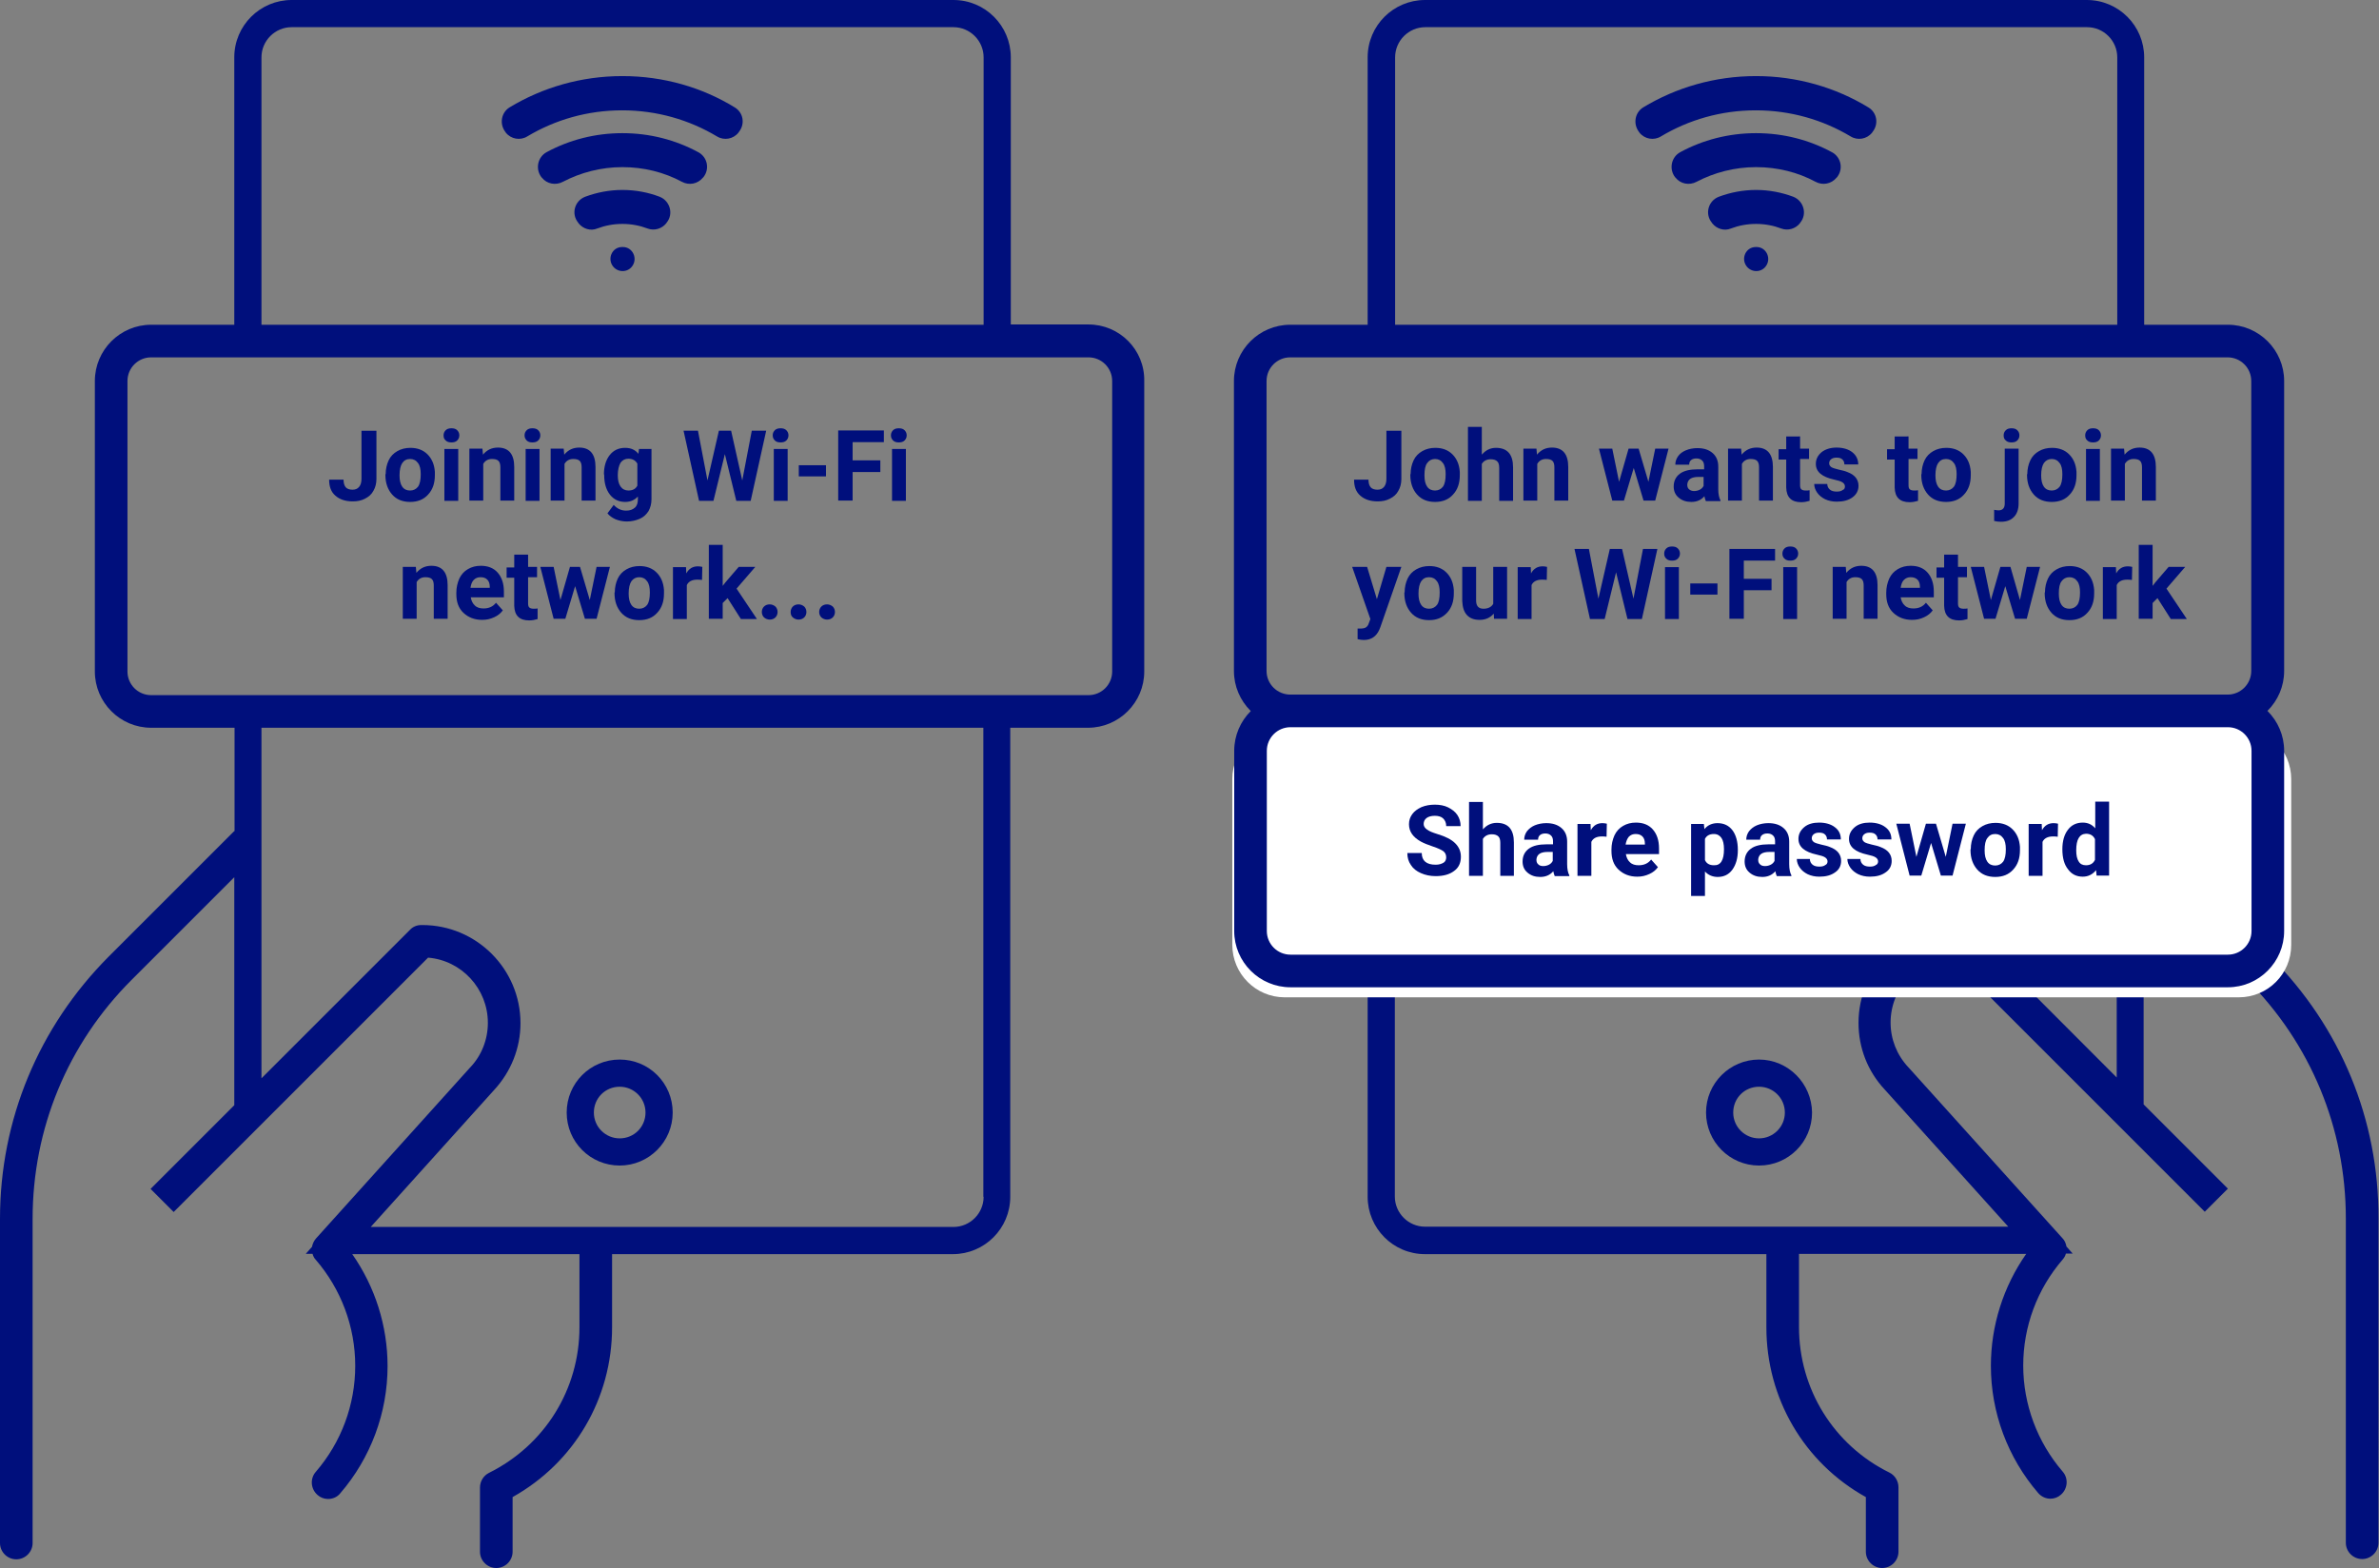<?xml version="1.0" encoding="utf-8"?>
<!-- Generator: Adobe Illustrator 22.0.1, SVG Export Plug-In . SVG Version: 6.00 Build 0)  -->
<svg version="1.1" xmlns="http://www.w3.org/2000/svg" xmlns:xlink="http://www.w3.org/1999/xlink" x="0px" y="0px"
	 viewBox="0 0 875.3 577" style="enable-background:new 0 0 875.3 577;" xml:space="preserve">
<rect x="0" y="0" width="875.3" height="577" fill="#808080" stroke="none"/>
<style type="text/css">
	.st0{fill:#FF6D00;}
	.st1{fill:#FFFFFF;}
	.st2{fill:none;stroke:#000F7C;stroke-width:12;stroke-linecap:round;stroke-linejoin:round;stroke-miterlimit:10;}
	.st3{fill-rule:evenodd;clip-rule:evenodd;fill:#000F7C;}
	.st4{fill:#000F7C;}
	.st5{fill:none;stroke:#00425E;stroke-width:10;stroke-miterlimit:10;}
	.st6{fill:none;stroke:#00425E;stroke-width:12;stroke-linecap:round;stroke-linejoin:round;stroke-miterlimit:10;}
	.st7{fill:none;stroke:#000F7C;stroke-width:10;stroke-miterlimit:10;}
	.st8{fill:#FF6D00;stroke:#000F7C;stroke-width:12;stroke-linecap:round;stroke-linejoin:round;stroke-miterlimit:10;}
	.st9{fill:#000F7C;stroke:#000F7C;stroke-width:0.903;stroke-miterlimit:10;}
	.st10{fill:#00425E;}
	.st11{fill:#FF6D00;stroke:#000F7C;stroke-width:12;stroke-miterlimit:10;}
	.st12{fill:#FF6D00;stroke:#00425E;stroke-width:12;stroke-miterlimit:10;}
	.st13{fill-rule:evenodd;clip-rule:evenodd;fill:#00425E;}
	.st14{fill:#FF6D00;stroke:#000F7C;stroke-width:10;stroke-linecap:round;stroke-linejoin:round;stroke-miterlimit:10;}
	.st15{enable-background:new    ;}
	.st16{clip-path:url(#SVGID_2_);}
	.st17{fill:#FF6D00;stroke:#000F7C;stroke-width:10;stroke-miterlimit:10;}
	.st18{clip-path:url(#SVGID_4_);}
	.st19{fill:none;stroke:#000F7C;stroke-width:10;stroke-linecap:round;stroke-linejoin:round;stroke-miterlimit:10;}
	.st20{clip-path:url(#SVGID_6_);}
	.st21{clip-path:url(#SVGID_8_);}
	.st22{fill:none;stroke:#000F7C;stroke-width:37.075;stroke-miterlimit:10;}
	.st23{clip-path:url(#SVGID_10_);}
	.st24{clip-path:url(#SVGID_12_);}
	.st25{clip-path:url(#SVGID_14_);}
	.st26{fill:#000F7C;stroke:#000F7C;stroke-width:10.036;stroke-linecap:round;stroke-linejoin:round;stroke-miterlimit:10;}
	.st27{fill:none;stroke:#000F7C;stroke-width:10.036;stroke-linecap:round;stroke-linejoin:round;stroke-miterlimit:10;}
	.st28{fill:none;stroke:#000F7C;stroke-width:0.786;stroke-miterlimit:10;}
	.st29{fill:none;stroke:#FFFFFF;stroke-width:10;stroke-linecap:round;stroke-linejoin:round;stroke-miterlimit:10;}
	.st30{fill:none;stroke:#000F7C;stroke-width:12;stroke-miterlimit:10;}
	.st31{fill:none;stroke:#2E3192;stroke-width:12.74;stroke-linecap:round;stroke-linejoin:round;stroke-miterlimit:10;}
	.st32{fill:none;stroke:#000F7C;stroke-width:12;stroke-linecap:round;stroke-miterlimit:10;}
</style>
<g id="Layer_2">
</g>
<g id="Layer_1">
	<g>
		<path class="st4" d="M646.1,28c-15.2,0-29.4,4.2-41.5,11.5c-3.1,1.9-3.8,6.1-1.6,9l0.2,0.3c1.9,2.4,5.3,3,7.9,1.4
			c10.2-6.1,22.1-9.6,34.9-9.6s24.7,3.5,34.9,9.6c2.6,1.6,6,1,7.9-1.4l0.2-0.3c2.3-2.9,1.6-7.1-1.6-9C675.4,32.2,661.2,28,646.1,28z
			 M646.1,49c-10.1,0-19.6,2.5-27.9,7c-3.3,1.8-4.2,6.2-1.9,9.2l0.2,0.2c1.8,2.3,5.1,2.9,7.7,1.5c6.5-3.4,14-5.4,21.9-5.4
			s15.4,1.9,21.9,5.4c2.6,1.4,5.8,0.8,7.7-1.5l0.2-0.2c2.4-3,1.5-7.4-1.9-9.2C665.7,51.5,656.2,49,646.1,49z M646.1,69.9
			c-4.8,0-9.4,0.9-13.7,2.5c-3.9,1.5-5.2,6.3-2.6,9.5l0.2,0.3c1.6,2,4.4,2.9,6.8,1.9c2.9-1.1,6-1.7,9.3-1.7s6.4,0.6,9.3,1.7
			c2.4,0.9,5.2,0.1,6.8-1.9l0.2-0.3c2.6-3.2,1.2-8-2.6-9.5C655.5,70.8,650.9,69.9,646.1,69.9z M646.1,90.9c0,0-0.1,0-0.1,0
			c-3.7,0-5.6,4.3-3.3,7.2v0c1.8,2.2,5.2,2.2,6.9,0v0c2.3-2.9,0.3-7.2-3.3-7.2C646.2,90.9,646.1,90.9,646.1,90.9z"/>
	</g>
	<g>
		<path class="st4" d="M229,28c-15.2,0-29.4,4.2-41.5,11.5c-3.1,1.9-3.8,6.1-1.6,9l0.2,0.3c1.9,2.4,5.3,3,7.9,1.4
			c10.2-6.1,22.1-9.6,34.9-9.6s24.7,3.5,34.9,9.6c2.6,1.6,6,1,7.9-1.4l0.2-0.3c2.3-2.9,1.6-7.1-1.6-9C258.4,32.2,244.2,28,229,28z
			 M229,49c-10.1,0-19.6,2.5-27.9,7c-3.3,1.8-4.2,6.2-1.9,9.2l0.2,0.2c1.8,2.3,5.1,2.9,7.7,1.5c6.5-3.4,14-5.4,21.9-5.4
			c7.9,0,15.4,1.9,21.9,5.4c2.6,1.4,5.8,0.8,7.7-1.5l0.2-0.2c2.4-3,1.5-7.4-1.9-9.2C248.6,51.5,239.1,49,229,49z M229,69.9
			c-4.8,0-9.4,0.9-13.7,2.5c-3.9,1.5-5.2,6.3-2.6,9.5l0.2,0.3c1.6,2,4.4,2.9,6.8,1.9c2.9-1.1,6-1.7,9.3-1.7c3.3,0,6.4,0.6,9.3,1.7
			c2.4,0.9,5.2,0.1,6.8-1.9l0.2-0.3c2.6-3.2,1.2-8-2.6-9.5C238.5,70.8,233.9,69.9,229,69.9z M229,90.9c0,0-0.1,0-0.1,0
			c-3.7,0-5.6,4.3-3.3,7.2v0c1.8,2.2,5.2,2.2,6.9,0l0,0c2.3-2.9,0.3-7.2-3.3-7.2C229.1,90.9,229.1,90.9,229,90.9z"/>
	</g>
	<g>
		<path class="st4" d="M510.3,158.5h5.3v17.8c0,1.6-0.4,3.1-1.1,4.3c-0.7,1.3-1.7,2.2-3.1,2.9c-1.3,0.7-2.8,1-4.5,1
			c-2.7,0-4.8-0.7-6.4-2.1s-2.3-3.3-2.3-5.9h5.3c0,1.3,0.3,2.2,0.8,2.8c0.5,0.6,1.4,0.9,2.5,0.9c1,0,1.8-0.3,2.4-1
			c0.6-0.7,0.9-1.7,0.9-3V158.5z"/>
		<path class="st4" d="M519,174.5c0-1.9,0.4-3.6,1.1-5.1c0.7-1.5,1.8-2.6,3.2-3.4c1.4-0.8,3-1.2,4.8-1.2c2.6,0,4.7,0.8,6.3,2.4
			c1.6,1.6,2.5,3.7,2.7,6.4l0,1.3c0,2.9-0.8,5.3-2.5,7.1c-1.6,1.8-3.8,2.7-6.6,2.7s-5-0.9-6.6-2.7c-1.6-1.8-2.5-4.2-2.5-7.2V174.5z
			 M524.1,174.9c0,1.8,0.3,3.2,1,4.2c0.7,1,1.7,1.4,2.9,1.4c1.2,0,2.2-0.5,2.9-1.4c0.7-1,1-2.5,1-4.6c0-1.8-0.3-3.2-1-4.1
			c-0.7-1-1.7-1.5-2.9-1.5c-1.2,0-2.2,0.5-2.9,1.5C524.4,171.3,524.1,172.8,524.1,174.9z"/>
		<path class="st4" d="M545.3,167.2c1.4-1.6,3.1-2.4,5.1-2.4c4.2,0,6.3,2.4,6.3,7.2v12.3h-5.1v-12.1c0-1.1-0.2-1.9-0.7-2.4
			c-0.5-0.5-1.3-0.8-2.4-0.8c-1.5,0-2.6,0.6-3.3,1.7v13.6h-5.1v-27.2h5.1V167.2z"/>
		<path class="st4" d="M565.3,165.1l0.2,2.2c1.4-1.7,3.2-2.6,5.5-2.6c2,0,3.5,0.6,4.5,1.8c1,1.2,1.5,3,1.5,5.3v12.4h-5.1V172
			c0-1.1-0.2-1.9-0.7-2.4c-0.5-0.5-1.3-0.7-2.4-0.7c-1.4,0-2.5,0.6-3.2,1.8v13.5h-5.1v-19.1H565.3z"/>
		<path class="st4" d="M606.5,177.3l2.5-12.2h4.9l-4.9,19.1h-4.3l-3.6-12l-3.6,12h-4.3l-4.9-19.1h4.9l2.5,12.2l3.5-12.2h3.7
			L606.5,177.3z"/>
		<path class="st4" d="M627.6,184.3c-0.2-0.5-0.4-1-0.5-1.7c-1.2,1.4-2.8,2.1-4.8,2.1c-1.9,0-3.4-0.5-4.7-1.6s-1.8-2.5-1.8-4.1
			c0-2,0.8-3.6,2.3-4.7s3.7-1.6,6.5-1.6h2.4v-1.1c0-0.9-0.2-1.6-0.7-2.1c-0.5-0.5-1.2-0.8-2.1-0.8c-0.9,0-1.5,0.2-2,0.6
			c-0.5,0.4-0.7,1-0.7,1.7h-5.1c0-1.1,0.3-2.1,1-3.1s1.7-1.7,2.9-2.2s2.7-0.8,4.2-0.8c2.4,0,4.2,0.6,5.6,1.8c1.4,1.2,2.1,2.9,2.1,5
			v8.3c0,1.8,0.3,3.2,0.8,4.1v0.3H627.6z M623.3,180.7c0.8,0,1.5-0.2,2.1-0.5c0.6-0.3,1.1-0.8,1.4-1.4v-3.3h-1.9
			c-2.6,0-3.9,0.9-4.1,2.7l0,0.3c0,0.6,0.2,1.2,0.7,1.6C622,180.5,622.6,180.7,623.3,180.7z"/>
		<path class="st4" d="M640.6,165.1l0.2,2.2c1.4-1.7,3.2-2.6,5.5-2.6c2,0,3.5,0.6,4.5,1.8s1.5,3,1.5,5.3v12.4h-5.1V172
			c0-1.1-0.2-1.9-0.7-2.4s-1.3-0.7-2.4-0.7c-1.4,0-2.5,0.6-3.2,1.8v13.5h-5.1v-19.1H640.6z"/>
		<path class="st4" d="M662.3,160.4v4.7h3.3v3.8h-3.3v9.6c0,0.7,0.1,1.2,0.4,1.5s0.8,0.5,1.6,0.5c0.6,0,1.1,0,1.5-0.1v3.9
			c-1,0.3-2,0.5-3.1,0.5c-3.6,0-5.4-1.8-5.5-5.4v-10.3h-2.8v-3.8h2.8v-4.7H662.3z"/>
		<path class="st4" d="M678.8,179c0-0.6-0.3-1.1-0.9-1.5c-0.6-0.4-1.6-0.7-3-1c-4.6-1-6.8-2.9-6.8-5.8c0-1.7,0.7-3.1,2.1-4.3
			c1.4-1.1,3.3-1.7,5.5-1.7c2.4,0,4.4,0.6,5.8,1.7s2.2,2.6,2.2,4.5h-5.1c0-0.7-0.2-1.3-0.7-1.8c-0.5-0.5-1.2-0.7-2.2-0.7
			c-0.9,0-1.5,0.2-2,0.6c-0.5,0.4-0.7,0.9-0.7,1.5c0,0.6,0.3,1,0.8,1.4c0.5,0.3,1.4,0.6,2.7,0.9c1.3,0.3,2.3,0.5,3.2,0.9
			c2.7,1,4.1,2.7,4.1,5.1c0,1.7-0.8,3.2-2.2,4.2c-1.5,1.1-3.4,1.6-5.8,1.6c-1.6,0-3-0.3-4.3-0.9c-1.2-0.6-2.2-1.4-2.9-2.4
			c-0.7-1-1.1-2.1-1.1-3.2h4.8c0,0.9,0.4,1.6,1,2.1s1.5,0.7,2.5,0.7c1,0,1.7-0.2,2.2-0.6C678.6,180.1,678.8,179.6,678.8,179z"/>
		<path class="st4" d="M702.2,160.4v4.7h3.3v3.8h-3.3v9.6c0,0.7,0.1,1.2,0.4,1.5s0.8,0.5,1.6,0.5c0.6,0,1.1,0,1.5-0.1v3.9
			c-1,0.3-2,0.5-3.1,0.5c-3.6,0-5.4-1.8-5.5-5.4v-10.3h-2.8v-3.8h2.8v-4.7H702.2z"/>
		<path class="st4" d="M707,174.5c0-1.9,0.4-3.6,1.1-5.1c0.7-1.5,1.8-2.6,3.2-3.4c1.4-0.8,3-1.2,4.8-1.2c2.6,0,4.7,0.8,6.3,2.4
			c1.6,1.6,2.5,3.7,2.7,6.4l0,1.3c0,2.9-0.8,5.3-2.5,7.1c-1.6,1.8-3.8,2.7-6.6,2.7s-5-0.9-6.6-2.7c-1.6-1.8-2.5-4.2-2.5-7.2V174.5z
			 M712.1,174.9c0,1.8,0.3,3.2,1,4.2c0.7,1,1.7,1.4,2.9,1.4c1.2,0,2.2-0.5,2.9-1.4c0.7-1,1-2.5,1-4.6c0-1.8-0.3-3.2-1-4.1
			c-0.7-1-1.7-1.5-2.9-1.5c-1.3,0-2.2,0.5-2.9,1.5C712.5,171.3,712.1,172.8,712.1,174.9z"/>
		<path class="st4" d="M742.7,165.1v20.2c0,2.1-0.6,3.8-1.7,4.9c-1.1,1.2-2.7,1.8-4.8,1.8c-0.9,0-1.7-0.1-2.5-0.3v-4.1
			c0.6,0.1,1.1,0.2,1.6,0.2c1.5,0,2.3-0.8,2.3-2.5v-20.2H742.7z M737.2,160.2c0-0.8,0.3-1.4,0.8-1.9c0.5-0.5,1.2-0.7,2.1-0.7
			c0.9,0,1.6,0.2,2.1,0.7c0.5,0.5,0.8,1.1,0.8,1.9c0,0.8-0.3,1.4-0.8,1.9c-0.5,0.5-1.2,0.7-2.1,0.7s-1.6-0.2-2.1-0.7
			C737.4,161.6,737.2,161,737.2,160.2z"/>
		<path class="st4" d="M745.9,174.5c0-1.9,0.4-3.6,1.1-5.1c0.7-1.5,1.8-2.6,3.2-3.4c1.4-0.8,3-1.2,4.8-1.2c2.6,0,4.7,0.8,6.3,2.4
			c1.6,1.6,2.5,3.7,2.7,6.4l0,1.3c0,2.9-0.8,5.3-2.5,7.1c-1.6,1.8-3.8,2.7-6.6,2.7s-5-0.9-6.6-2.7c-1.6-1.8-2.5-4.2-2.5-7.2V174.5z
			 M751,174.9c0,1.8,0.3,3.2,1,4.2c0.7,1,1.7,1.4,2.9,1.4c1.2,0,2.2-0.5,2.9-1.4c0.7-1,1-2.5,1-4.6c0-1.8-0.3-3.2-1-4.1
			c-0.7-1-1.7-1.5-2.9-1.5c-1.2,0-2.2,0.5-2.9,1.5C751.4,171.3,751,172.8,751,174.9z"/>
		<path class="st4" d="M767.2,160.2c0-0.8,0.3-1.4,0.8-1.9c0.5-0.5,1.2-0.7,2.1-0.7c0.9,0,1.6,0.2,2.1,0.7c0.5,0.5,0.8,1.1,0.8,1.9
			c0,0.8-0.3,1.4-0.8,1.9c-0.5,0.5-1.2,0.7-2.1,0.7s-1.6-0.2-2.1-0.7C767.4,161.6,767.2,161,767.2,160.2z M772.6,184.3h-5.1v-19.1
			h5.1V184.3z"/>
		<path class="st4" d="M781.5,165.1l0.2,2.2c1.4-1.7,3.2-2.6,5.5-2.6c2,0,3.5,0.6,4.5,1.8s1.5,3,1.5,5.3v12.4h-5.1V172
			c0-1.1-0.2-1.9-0.7-2.4s-1.3-0.7-2.4-0.7c-1.4,0-2.5,0.6-3.2,1.8v13.5h-5.1v-19.1H781.5z"/>
		<path class="st4" d="M506.6,220.5l3.5-11.9h5.5l-7.7,22.1l-0.4,1c-1.1,2.5-3,3.8-5.7,3.8c-0.7,0-1.5-0.1-2.3-0.3v-3.9l0.8,0
			c1,0,1.7-0.1,2.2-0.4c0.5-0.3,0.9-0.8,1.1-1.5l0.6-1.6l-6.7-19.2h5.5L506.6,220.5z"/>
		<path class="st4" d="M516.8,218c0-1.9,0.4-3.6,1.1-5.1c0.7-1.5,1.8-2.6,3.2-3.4c1.4-0.8,3-1.2,4.8-1.2c2.6,0,4.7,0.8,6.3,2.4
			c1.6,1.6,2.5,3.7,2.7,6.4l0,1.3c0,2.9-0.8,5.3-2.5,7.1s-3.8,2.7-6.6,2.7s-5-0.9-6.6-2.7s-2.5-4.2-2.5-7.2V218z M521.9,218.4
			c0,1.8,0.3,3.2,1,4.2c0.7,1,1.7,1.4,2.9,1.4c1.2,0,2.2-0.5,2.9-1.4s1-2.5,1-4.6c0-1.8-0.3-3.2-1-4.1c-0.7-1-1.7-1.5-2.9-1.5
			c-1.3,0-2.2,0.5-2.9,1.5C522.3,214.8,521.9,216.3,521.9,218.4z"/>
		<path class="st4" d="M549.6,225.8c-1.3,1.5-3,2.3-5.2,2.3c-2.1,0-3.6-0.6-4.7-1.8c-1.1-1.2-1.6-2.9-1.7-5.2v-12.5h5.1V221
			c0,2,0.9,3,2.7,3c1.7,0,2.9-0.6,3.6-1.8v-13.6h5.1v19.1h-4.8L549.6,225.8z"/>
		<path class="st4" d="M569.1,213.4c-0.7-0.1-1.3-0.1-1.8-0.1c-1.9,0-3.2,0.7-3.8,2v12.5h-5.1v-19.1h4.8l0.1,2.3
			c1-1.8,2.4-2.6,4.3-2.6c0.6,0,1.1,0.1,1.6,0.2L569.1,213.4z"/>
		<path class="st4" d="M601,220.3l3.5-18.3h5.3l-5.7,25.8h-5.3l-4.2-17.2l-4.2,17.2H585l-5.7-25.8h5.3l3.5,18.3l4.2-18.3h4.5
			L601,220.3z"/>
		<path class="st4" d="M612.3,203.7c0-0.8,0.3-1.4,0.8-1.9c0.5-0.5,1.2-0.7,2.1-0.7c0.9,0,1.6,0.2,2.1,0.7c0.5,0.5,0.8,1.1,0.8,1.9
			c0,0.8-0.3,1.4-0.8,1.9c-0.5,0.5-1.2,0.7-2.1,0.7s-1.6-0.2-2.1-0.7C612.5,205.1,612.3,204.4,612.3,203.7z M617.7,227.8h-5.1v-19.1
			h5.1V227.8z"/>
		<path class="st4" d="M631.9,218.8h-10v-4.1h10V218.8z"/>
		<path class="st4" d="M651.8,217.2h-10.2v10.5h-5.3V202h16.8v4.3h-11.5v6.7h10.2V217.2z"/>
		<path class="st4" d="M655.8,203.7c0-0.8,0.3-1.4,0.8-1.9c0.5-0.5,1.2-0.7,2.1-0.7c0.9,0,1.6,0.2,2.1,0.7c0.5,0.5,0.8,1.1,0.8,1.9
			c0,0.8-0.3,1.4-0.8,1.9c-0.5,0.5-1.2,0.7-2.1,0.7s-1.6-0.2-2.1-0.7C656,205.1,655.8,204.4,655.8,203.7z M661.2,227.8h-5.1v-19.1
			h5.1V227.8z"/>
		<path class="st4" d="M679.1,208.6l0.2,2.2c1.4-1.7,3.2-2.6,5.5-2.6c2,0,3.5,0.6,4.5,1.8c1,1.2,1.5,3,1.5,5.3v12.4h-5.1v-12.2
			c0-1.1-0.2-1.9-0.7-2.4c-0.5-0.5-1.3-0.7-2.4-0.7c-1.4,0-2.5,0.6-3.2,1.8v13.5h-5.1v-19.1H679.1z"/>
		<path class="st4" d="M703.5,228.1c-2.8,0-5.1-0.9-6.9-2.6c-1.8-1.7-2.6-4-2.6-6.9v-0.5c0-1.9,0.4-3.6,1.1-5.2
			c0.7-1.5,1.8-2.7,3.2-3.5c1.4-0.8,2.9-1.2,4.7-1.2c2.6,0,4.7,0.8,6.2,2.5s2.3,4,2.3,7v2.1h-12.2c0.2,1.2,0.7,2.3,1.5,3
			c0.8,0.8,1.9,1.1,3.2,1.1c2,0,3.5-0.7,4.6-2.1l2.5,2.8c-0.8,1.1-1.8,1.9-3.1,2.5C706.6,227.8,705.1,228.1,703.5,228.1z M703,212.4
			c-1,0-1.8,0.3-2.5,1s-1,1.7-1.2,2.9h7.1v-0.4c0-1.1-0.3-2-0.9-2.6S704,212.4,703,212.4z"/>
		<path class="st4" d="M720.4,203.9v4.7h3.3v3.8h-3.3v9.6c0,0.7,0.1,1.2,0.4,1.5c0.3,0.3,0.8,0.5,1.6,0.5c0.6,0,1.1,0,1.5-0.1v3.9
			c-1,0.3-2,0.5-3.1,0.5c-3.6,0-5.4-1.8-5.5-5.4v-10.3h-2.8v-3.8h2.8v-4.7H720.4z"/>
		<path class="st4" d="M743.2,220.8l2.5-12.2h4.9l-4.9,19.1h-4.3l-3.6-12l-3.6,12H730l-4.9-19.1h4.9l2.5,12.2l3.5-12.2h3.7
			L743.2,220.8z"/>
		<path class="st4" d="M752.4,218c0-1.9,0.4-3.6,1.1-5.1c0.7-1.5,1.8-2.6,3.2-3.4c1.4-0.8,3-1.2,4.8-1.2c2.6,0,4.7,0.8,6.3,2.4
			c1.6,1.6,2.5,3.7,2.7,6.4l0,1.3c0,2.9-0.8,5.3-2.5,7.1c-1.6,1.8-3.8,2.7-6.6,2.7s-5-0.9-6.6-2.7c-1.6-1.8-2.5-4.2-2.5-7.2V218z
			 M757.5,218.4c0,1.8,0.3,3.2,1,4.2c0.7,1,1.7,1.4,2.9,1.4c1.2,0,2.2-0.5,2.9-1.4c0.7-1,1-2.5,1-4.6c0-1.8-0.3-3.2-1-4.1
			c-0.7-1-1.7-1.5-2.9-1.5c-1.2,0-2.2,0.5-2.9,1.5C757.8,214.8,757.5,216.3,757.5,218.4z"/>
		<path class="st4" d="M784.4,213.4c-0.7-0.1-1.3-0.1-1.8-0.1c-1.9,0-3.2,0.7-3.8,2v12.5h-5.1v-19.1h4.8l0.1,2.3
			c1-1.8,2.4-2.6,4.3-2.6c0.6,0,1.1,0.1,1.6,0.2L784.4,213.4z"/>
		<path class="st4" d="M793.8,220.1l-1.8,1.8v5.8h-5.1v-27.2h5.1v15.1l1-1.3l4.9-5.7h6.1l-6.9,8l7.5,11.2h-5.9L793.8,220.1z"/>
	</g>
	<g>
		<path class="st4" d="M133.2,158.5h5.3v17.8c0,1.6-0.4,3.1-1.1,4.3c-0.7,1.3-1.7,2.2-3.1,2.9c-1.3,0.7-2.8,1-4.5,1
			c-2.7,0-4.8-0.7-6.4-2.1s-2.3-3.3-2.3-5.9h5.3c0,1.3,0.3,2.2,0.8,2.8c0.5,0.6,1.4,0.9,2.5,0.9c1,0,1.8-0.3,2.4-1
			c0.6-0.7,0.9-1.7,0.9-3V158.5z"/>
		<path class="st4" d="M141.9,174.5c0-1.9,0.4-3.6,1.1-5.1s1.8-2.6,3.2-3.4c1.4-0.8,3-1.2,4.8-1.2c2.6,0,4.7,0.8,6.3,2.4
			c1.6,1.6,2.5,3.7,2.7,6.4l0,1.3c0,2.9-0.8,5.3-2.5,7.1c-1.6,1.8-3.8,2.7-6.6,2.7s-5-0.9-6.6-2.7s-2.5-4.2-2.5-7.2V174.5z
			 M147,174.9c0,1.8,0.3,3.2,1,4.2c0.7,1,1.7,1.4,2.9,1.4c1.2,0,2.2-0.5,2.9-1.4c0.7-1,1-2.5,1-4.6c0-1.8-0.3-3.2-1-4.1
			c-0.7-1-1.7-1.5-2.9-1.5c-1.3,0-2.2,0.5-2.9,1.5C147.4,171.3,147,172.8,147,174.9z"/>
		<path class="st4" d="M163.2,160.2c0-0.8,0.3-1.4,0.8-1.9c0.5-0.5,1.2-0.7,2.1-0.7c0.9,0,1.6,0.2,2.1,0.7c0.5,0.5,0.8,1.1,0.8,1.9
			c0,0.8-0.3,1.4-0.8,1.9c-0.5,0.5-1.2,0.7-2.1,0.7c-0.9,0-1.6-0.2-2.1-0.7C163.4,161.6,163.2,161,163.2,160.2z M168.6,184.3h-5.1
			v-19.1h5.1V184.3z"/>
		<path class="st4" d="M177.5,165.1l0.2,2.2c1.4-1.7,3.2-2.6,5.5-2.6c2,0,3.5,0.6,4.5,1.8c1,1.2,1.5,3,1.5,5.3v12.4h-5.1V172
			c0-1.1-0.2-1.9-0.7-2.4s-1.3-0.7-2.4-0.7c-1.4,0-2.5,0.6-3.2,1.8v13.5h-5.1v-19.1H177.5z"/>
		<path class="st4" d="M193,160.2c0-0.8,0.3-1.4,0.8-1.9c0.5-0.5,1.2-0.7,2.1-0.7c0.9,0,1.6,0.2,2.1,0.7c0.5,0.5,0.8,1.1,0.8,1.9
			c0,0.8-0.3,1.4-0.8,1.9c-0.5,0.5-1.2,0.7-2.1,0.7c-0.9,0-1.6-0.2-2.1-0.7C193.3,161.6,193,161,193,160.2z M198.5,184.3h-5.1v-19.1
			h5.1V184.3z"/>
		<path class="st4" d="M207.4,165.1l0.2,2.2c1.4-1.7,3.2-2.6,5.5-2.6c2,0,3.5,0.6,4.5,1.8c1,1.2,1.5,3,1.5,5.3v12.4H214V172
			c0-1.1-0.2-1.9-0.7-2.4s-1.3-0.7-2.4-0.7c-1.4,0-2.5,0.6-3.2,1.8v13.5h-5.1v-19.1H207.4z"/>
		<path class="st4" d="M222.2,174.6c0-2.9,0.7-5.3,2.1-7.1c1.4-1.8,3.3-2.7,5.7-2.7c2.1,0,3.7,0.7,4.9,2.2l0.2-1.8h4.6v18.5
			c0,1.7-0.4,3.1-1.1,4.4c-0.8,1.2-1.8,2.2-3.2,2.8c-1.4,0.6-3,1-4.8,1c-1.4,0-2.8-0.3-4.1-0.8c-1.3-0.6-2.3-1.3-3-2.2l2.3-3.1
			c1.3,1.4,2.8,2.1,4.6,2.1c1.4,0,2.4-0.4,3.2-1.1s1.1-1.8,1.1-3.1v-1c-1.2,1.3-2.7,2-4.7,2c-2.3,0-4.2-0.9-5.6-2.7
			c-1.4-1.8-2.1-4.2-2.1-7.2V174.6z M227.3,174.9c0,1.7,0.3,3.1,1,4.1c0.7,1,1.7,1.5,2.9,1.5c1.6,0,2.7-0.6,3.3-1.8v-8.1
			c-0.7-1.2-1.8-1.8-3.3-1.8c-1.2,0-2.2,0.5-2.9,1.5C227.7,171.4,227.3,172.9,227.3,174.9z"/>
		<path class="st4" d="M273.1,176.8l3.5-18.3h5.3l-5.7,25.8h-5.3l-4.2-17.2l-4.2,17.2h-5.3l-5.7-25.8h5.3l3.5,18.3l4.2-18.3h4.5
			L273.1,176.8z"/>
		<path class="st4" d="M284.3,160.2c0-0.8,0.3-1.4,0.8-1.9c0.5-0.5,1.2-0.7,2.1-0.7c0.9,0,1.6,0.2,2.1,0.7c0.5,0.5,0.8,1.1,0.8,1.9
			c0,0.8-0.3,1.4-0.8,1.9c-0.5,0.5-1.2,0.7-2.1,0.7c-0.9,0-1.6-0.2-2.1-0.7C284.6,161.6,284.3,161,284.3,160.2z M289.8,184.3h-5.1
			v-19.1h5.1V184.3z"/>
		<path class="st4" d="M303.9,175.3h-10v-4.1h10V175.3z"/>
		<path class="st4" d="M323.9,173.7h-10.2v10.5h-5.3v-25.8h16.8v4.3h-11.5v6.7h10.2V173.7z"/>
		<path class="st4" d="M327.8,160.2c0-0.8,0.3-1.4,0.8-1.9c0.5-0.5,1.2-0.7,2.1-0.7c0.9,0,1.6,0.2,2.1,0.7c0.5,0.5,0.8,1.1,0.8,1.9
			c0,0.8-0.3,1.4-0.8,1.9c-0.5,0.5-1.2,0.7-2.1,0.7c-0.9,0-1.6-0.2-2.1-0.7C328.1,161.6,327.8,161,327.8,160.2z M333.3,184.3h-5.1
			v-19.1h5.1V184.3z"/>
		<path class="st4" d="M153,208.6l0.2,2.2c1.4-1.7,3.2-2.6,5.5-2.6c2,0,3.5,0.6,4.5,1.8c1,1.2,1.5,3,1.5,5.3v12.4h-5.1v-12.2
			c0-1.1-0.2-1.9-0.7-2.4c-0.5-0.5-1.3-0.7-2.4-0.7c-1.4,0-2.5,0.6-3.2,1.8v13.5h-5.1v-19.1H153z"/>
		<path class="st4" d="M177.4,228.1c-2.8,0-5.1-0.9-6.9-2.6c-1.8-1.7-2.6-4-2.6-6.9v-0.5c0-1.9,0.4-3.6,1.1-5.2
			c0.7-1.5,1.8-2.7,3.2-3.5c1.4-0.8,2.9-1.2,4.7-1.2c2.6,0,4.7,0.8,6.2,2.5c1.5,1.7,2.3,4,2.3,7v2.1h-12.2c0.2,1.2,0.7,2.3,1.5,3
			c0.8,0.8,1.9,1.1,3.2,1.1c2,0,3.5-0.7,4.6-2.1l2.5,2.8c-0.8,1.1-1.8,1.9-3.1,2.5C180.4,227.8,179,228.1,177.4,228.1z M176.8,212.4
			c-1,0-1.8,0.3-2.5,1s-1,1.7-1.2,2.9h7.1v-0.4c0-1.1-0.3-2-0.9-2.6S177.9,212.4,176.8,212.4z"/>
		<path class="st4" d="M194.3,203.9v4.7h3.3v3.8h-3.3v9.6c0,0.7,0.1,1.2,0.4,1.5c0.3,0.3,0.8,0.5,1.6,0.5c0.6,0,1.1,0,1.5-0.1v3.9
			c-1,0.3-2,0.5-3.1,0.5c-3.6,0-5.4-1.8-5.5-5.4v-10.3h-2.8v-3.8h2.8v-4.7H194.3z"/>
		<path class="st4" d="M217,220.8l2.5-12.2h4.9l-4.9,19.1h-4.3l-3.6-12l-3.6,12h-4.3l-4.9-19.1h4.9l2.5,12.2l3.5-12.2h3.7L217,220.8
			z"/>
		<path class="st4" d="M226.2,218c0-1.9,0.4-3.6,1.1-5.1c0.7-1.5,1.8-2.6,3.2-3.4c1.4-0.8,3-1.2,4.8-1.2c2.6,0,4.7,0.8,6.3,2.4
			c1.6,1.6,2.5,3.7,2.7,6.4l0,1.3c0,2.9-0.8,5.3-2.5,7.1c-1.6,1.8-3.8,2.7-6.6,2.7s-5-0.9-6.6-2.7c-1.6-1.8-2.5-4.2-2.5-7.2V218z
			 M231.3,218.4c0,1.8,0.3,3.2,1,4.2c0.7,1,1.7,1.4,2.9,1.4c1.2,0,2.2-0.5,2.9-1.4c0.7-1,1-2.5,1-4.6c0-1.8-0.3-3.2-1-4.1
			c-0.7-1-1.7-1.5-2.9-1.5c-1.2,0-2.2,0.5-2.9,1.5C231.7,214.8,231.3,216.3,231.3,218.4z"/>
		<path class="st4" d="M258.3,213.4c-0.7-0.1-1.3-0.1-1.8-0.1c-1.9,0-3.2,0.7-3.8,2v12.5h-5.1v-19.1h4.8l0.1,2.3
			c1-1.8,2.4-2.6,4.3-2.6c0.6,0,1.1,0.1,1.6,0.2L258.3,213.4z"/>
		<path class="st4" d="M267.7,220.1l-1.8,1.8v5.8h-5.1v-27.2h5.1v15.1l1-1.3l4.9-5.7h6.1l-6.9,8l7.5,11.2h-5.9L267.7,220.1z"/>
		<path class="st4" d="M280.3,225.2c0-0.8,0.3-1.5,0.8-2c0.5-0.5,1.2-0.8,2.1-0.8c0.8,0,1.5,0.3,2.1,0.8c0.5,0.5,0.8,1.2,0.8,2
			c0,0.8-0.3,1.5-0.8,2c-0.5,0.5-1.2,0.8-2.1,0.8c-0.8,0-1.5-0.3-2.1-0.8C280.6,226.7,280.3,226,280.3,225.2z"/>
		<path class="st4" d="M290.9,225.2c0-0.8,0.3-1.5,0.8-2c0.5-0.5,1.2-0.8,2.1-0.8c0.8,0,1.5,0.3,2.1,0.8c0.5,0.5,0.8,1.2,0.8,2
			c0,0.8-0.3,1.5-0.8,2c-0.5,0.5-1.2,0.8-2.1,0.8c-0.8,0-1.5-0.3-2.1-0.8C291.1,226.7,290.9,226,290.9,225.2z"/>
		<path class="st4" d="M301.4,225.2c0-0.8,0.3-1.5,0.8-2c0.5-0.5,1.2-0.8,2.1-0.8c0.8,0,1.5,0.3,2.1,0.8c0.5,0.5,0.8,1.2,0.8,2
			c0,0.8-0.3,1.5-0.8,2c-0.5,0.5-1.2,0.8-2.1,0.8c-0.8,0-1.5-0.3-2.1-0.8C301.7,226.7,301.4,226,301.4,225.2z"/>
	</g>
	<g>
		<path class="st4" d="M400.5,119.4h-28.6V21.1c0-11.6-9.4-21.1-21.1-21.1H107.3C95.7,0,86.2,9.4,86.2,21.1v98.4H55.6
			c-11.4,0-20.7,9.3-20.7,20.7v106.9c0,11.4,9.3,20.7,20.7,20.7h30.7v38c-0.1,0.1-0.2,0.1-0.3,0.2l-46,46
			C14.2,377.9,0,412.1,0,448.5v119.3c0,3.3,2.7,6,6,6c3.3,0,6-2.7,6-6V448.5c0-33.2,12.9-64.4,36.4-87.9l37.8-37.8v83.9l-30.8,30.8
			l8.5,8.5l93.6-93.6c12.3,1,22,11.4,22,24c0,6.1-2.3,12-6.5,16.4c0,0-0.1,0.1-0.1,0.1l-56.6,62.8c-0.8,0.9-1.3,2-1.5,3.1l-2.3,2.6
			h2.5c0.2,0.8,0.6,1.6,1.2,2.2c9.3,10.8,14.5,24.6,14.5,39c0,14.3-5.1,28.1-14.5,39c-2.2,2.5-1.9,6.3,0.6,8.5
			c1.1,1,2.5,1.5,3.9,1.5c1.7,0,3.4-0.7,4.5-2.1c11.2-13,17.4-29.6,17.4-46.8c0-14.8-4.6-29.2-13-41.2h83.6v26.9
			c0,22.9-12.8,43.4-33.3,53.6c-2,1-3.3,3.1-3.3,5.4V571c0,3.3,2.7,6,6,6s6-2.7,6-6v-20.1c22.7-12.7,36.6-36.3,36.6-62.5v-26.9
			h125.4c11.6,0,21.1-9.4,21.1-21.1V267.8h28.6c11.4,0,20.7-9.3,20.7-20.7V140.2C421.2,128.7,411.9,119.4,400.5,119.4z M96.2,21.1
			c0-6.1,5-11.1,11.1-11.1h243.5c6.1,0,11.1,5,11.1,11.1v98.4H96.2V21.1z M361.9,440.4c0,6.1-5,11.1-11.1,11.1H136.4l45.4-50.4
			c6.2-6.7,9.7-15.4,9.7-24.6c0-19.9-16.2-36.1-36.1-36.1l-0.4,0c-1.6,0-3.1,0.6-4.2,1.8l-54.6,54.6V267.8h265.6V440.4z
			 M409.2,247.1c0,4.8-3.9,8.7-8.7,8.7H55.6c-4.8,0-8.7-3.9-8.7-8.7V140.2c0-4.8,3.9-8.7,8.7-8.7h344.9c4.8,0,8.7,3.9,8.7,8.7V247.1
			z"/>
		<path class="st4" d="M228,428.9c10.7,0,19.5-8.7,19.5-19.5s-8.7-19.5-19.5-19.5s-19.5,8.7-19.5,19.5S217.2,428.9,228,428.9z
			 M228,399.9c5.2,0,9.5,4.2,9.5,9.5s-4.2,9.5-9.5,9.5c-5.2,0-9.5-4.2-9.5-9.5S222.7,399.9,228,399.9z"/>
	</g>
	<g>
		<path class="st4" d="M835.4,352.1l-46-46c-0.1-0.1-0.3-0.3-0.5-0.4v-38.1h30.8c11.4,0,20.7-9.3,20.7-20.7V140.2
			c0-11.4-9.3-20.7-20.7-20.7h-30.8V21.1c0-11.6-9.4-21.1-21.1-21.1H524.3c-11.6,0-21.1,9.4-21.1,21.1v98.4h-28.5
			c-11.4,0-20.7,9.3-20.7,20.7v106.7c0,11.4,9.3,20.7,20.7,20.7h28.5v172.8c0,11.6,9.4,21.1,21.1,21.1h125.6v26.9
			c0,26.2,13.9,49.9,36.6,62.5V571c0,3.3,2.7,6,6,6s6-2.7,6-6v-23.7c0-2.3-1.3-4.4-3.3-5.4c-20.5-10.1-33.3-30.7-33.3-53.6v-26.9
			h83.6c-8.4,12-13,26.4-13,41.2c0,17.2,6.2,33.8,17.4,46.8c1.2,1.4,2.9,2.1,4.5,2.1c1.4,0,2.8-0.5,3.9-1.5c2.5-2.2,2.8-6,0.6-8.5
			c-9.3-10.8-14.5-24.7-14.5-39s5.1-28.1,14.5-39c0.6-0.7,1-1.4,1.2-2.2h2.5l-2.3-2.6c-0.2-1.1-0.6-2.2-1.5-3.1l-56.6-62.8
			c0,0-0.1-0.1-0.1-0.1c-4.2-4.5-6.5-10.3-6.5-16.4c0-12.6,9.7-23,22-24l93.6,93.6l8.5-8.5l-31-31v-83.9l38,38
			c23.5,23.5,36.4,54.7,36.4,87.9v119.3c0,3.3,2.7,6,6,6s6-2.7,6-6V448.5C875.3,412.1,861.2,377.9,835.4,352.1z M513.3,21.1
			c0-6.1,5-11.1,11.1-11.1h243.5c6.1,0,11.1,5,11.1,11.1v98.4H513.3V21.1z M466,246.9V140.2c0-4.8,3.9-8.7,8.7-8.7h344.9
			c4.8,0,8.7,3.9,8.7,8.7v106.7c0,4.8-3.9,8.7-8.7,8.7H474.8C469.9,255.6,466,251.7,466,246.9z M724.5,342.1
			c-1.1-1.1-2.6-1.7-4.2-1.8l-0.4,0c-19.9,0-36.1,16.2-36.1,36.1c0,9.2,3.4,17.9,9.7,24.6l45.4,50.4H524.3c-6.1,0-11.1-5-11.1-11.1
			V267.6h265.6v128.9L724.5,342.1z"/>
		<path class="st4" d="M647.2,389.9c-10.7,0-19.5,8.7-19.5,19.5c0,10.7,8.7,19.5,19.5,19.5s19.5-8.7,19.5-19.5
			C666.6,398.7,657.9,389.9,647.2,389.9z M647.2,418.9c-5.2,0-9.5-4.2-9.5-9.5s4.2-9.5,9.5-9.5c5.2,0,9.5,4.2,9.5,9.5
			S652.4,418.9,647.2,418.9z"/>
	</g>
	<g>
		<path class="st1" d="M823.7,367h-351c-10.7,0-19.3-8.7-19.3-19.3v-61c0-10.7,8.7-19.3,19.3-19.3h351c10.7,0,19.3,8.7,19.3,19.3v61
			C843,358.4,834.4,367,823.7,367z"/>
	</g>
	<g>
		<path class="st4" d="M532.1,315.5c0-1-0.4-1.8-1.1-2.3c-0.7-0.5-2-1.1-3.8-1.7c-1.8-0.6-3.3-1.2-4.4-1.8c-2.9-1.6-4.4-3.7-4.4-6.4
			c0-1.4,0.4-2.6,1.2-3.7c0.8-1.1,1.9-1.9,3.4-2.6c1.5-0.6,3.1-0.9,4.9-0.9c1.8,0,3.5,0.3,4.9,1c1.4,0.7,2.6,1.6,3.4,2.8
			c0.8,1.2,1.2,2.6,1.2,4.1h-5.3c0-1.2-0.4-2.1-1.1-2.8c-0.7-0.7-1.8-1-3.1-1c-1.3,0-2.3,0.3-3,0.8c-0.7,0.5-1.1,1.3-1.1,2.2
			c0,0.8,0.4,1.5,1.3,2.1c0.8,0.6,2.1,1.1,3.7,1.6c3,0.9,5.2,2,6.6,3.4s2.1,3,2.1,5c0,2.2-0.8,4-2.5,5.2c-1.7,1.3-4,1.9-6.8,1.9
			c-2,0-3.8-0.4-5.4-1.1c-1.6-0.7-2.9-1.7-3.7-3c-0.9-1.3-1.3-2.7-1.3-4.4h5.3c0,2.8,1.7,4.3,5.1,4.3c1.3,0,2.2-0.3,3-0.8
			C531.7,317.1,532.1,316.4,532.1,315.5z"/>
		<path class="st4" d="M545.6,305.2c1.4-1.6,3.1-2.4,5.1-2.4c4.2,0,6.3,2.4,6.3,7.2v12.3H552v-12.1c0-1.1-0.2-1.9-0.7-2.4
			c-0.5-0.5-1.3-0.8-2.4-0.8c-1.5,0-2.6,0.6-3.3,1.7v13.6h-5.1v-27.2h5.1V305.2z"/>
		<path class="st4" d="M572,322.3c-0.2-0.5-0.4-1-0.5-1.7c-1.2,1.4-2.8,2.1-4.8,2.1c-1.9,0-3.4-0.5-4.7-1.6s-1.8-2.5-1.8-4.1
			c0-2,0.8-3.6,2.3-4.7s3.7-1.6,6.5-1.6h2.4v-1.1c0-0.9-0.2-1.6-0.7-2.1c-0.5-0.5-1.2-0.8-2.1-0.8c-0.9,0-1.5,0.2-2,0.6
			c-0.5,0.4-0.7,1-0.7,1.7h-5.1c0-1.1,0.3-2.1,1-3.1c0.7-0.9,1.7-1.7,2.9-2.2c1.2-0.5,2.7-0.8,4.2-0.8c2.4,0,4.2,0.6,5.6,1.8
			s2.1,2.9,2.1,5v8.3c0,1.8,0.3,3.2,0.8,4.1v0.3H572z M567.8,318.7c0.8,0,1.5-0.2,2.1-0.5s1.1-0.8,1.4-1.4v-3.3h-1.9
			c-2.6,0-3.9,0.9-4.1,2.7l0,0.3c0,0.6,0.2,1.2,0.7,1.6C566.4,318.5,567,318.7,567.8,318.7z"/>
		<path class="st4" d="M591.1,307.9c-0.7-0.1-1.3-0.1-1.8-0.1c-1.9,0-3.2,0.7-3.8,2v12.5h-5.1v-19.1h4.8l0.1,2.3
			c1-1.8,2.4-2.6,4.3-2.6c0.6,0,1.1,0.1,1.6,0.2L591.1,307.9z"/>
		<path class="st4" d="M602.4,322.6c-2.8,0-5.1-0.9-6.9-2.6c-1.8-1.7-2.6-4-2.6-6.9v-0.5c0-1.9,0.4-3.6,1.1-5.2
			c0.7-1.5,1.8-2.7,3.2-3.5s2.9-1.2,4.7-1.2c2.6,0,4.7,0.8,6.2,2.5c1.5,1.7,2.3,4,2.3,7v2.1h-12.2c0.2,1.2,0.7,2.3,1.5,3
			c0.8,0.8,1.9,1.1,3.2,1.1c2,0,3.5-0.7,4.6-2.1l2.5,2.8c-0.8,1.1-1.8,1.9-3.1,2.5C605.4,322.3,604,322.6,602.4,322.6z M601.8,306.9
			c-1,0-1.8,0.3-2.5,1c-0.6,0.7-1,1.7-1.2,2.9h7.1v-0.4c0-1.1-0.3-2-0.9-2.6C603.7,307.2,602.9,306.9,601.8,306.9z"/>
		<path class="st4" d="M639.4,312.9c0,2.9-0.7,5.3-2,7.1c-1.3,1.8-3.1,2.7-5.4,2.7c-1.9,0-3.5-0.7-4.7-2v9h-5.1v-26.5h4.7l0.2,1.9
			c1.2-1.5,2.9-2.2,4.8-2.2c2.4,0,4.2,0.9,5.5,2.6c1.3,1.7,2,4.2,2,7.2V312.9z M634.3,312.5c0-1.8-0.3-3.2-0.9-4.1s-1.5-1.5-2.8-1.5
			c-1.6,0-2.7,0.6-3.3,1.8v7.8c0.6,1.3,1.7,1.9,3.3,1.9C633.1,318.5,634.3,316.5,634.3,312.5z"/>
		<path class="st4" d="M653.7,322.3c-0.2-0.5-0.4-1-0.5-1.7c-1.2,1.4-2.8,2.1-4.8,2.1c-1.9,0-3.4-0.5-4.7-1.6s-1.8-2.5-1.8-4.1
			c0-2,0.8-3.6,2.3-4.7s3.7-1.6,6.5-1.6h2.4v-1.1c0-0.9-0.2-1.6-0.7-2.1c-0.5-0.5-1.2-0.8-2.1-0.8c-0.9,0-1.5,0.2-2,0.6
			c-0.5,0.4-0.7,1-0.7,1.7h-5.1c0-1.1,0.3-2.1,1-3.1c0.7-0.9,1.7-1.7,2.9-2.2c1.2-0.5,2.7-0.8,4.2-0.8c2.4,0,4.2,0.6,5.6,1.8
			s2.1,2.9,2.1,5v8.3c0,1.8,0.3,3.2,0.8,4.1v0.3H653.7z M649.4,318.7c0.8,0,1.5-0.2,2.1-0.5s1.1-0.8,1.4-1.4v-3.3H651
			c-2.6,0-3.9,0.9-4.1,2.7l0,0.3c0,0.6,0.2,1.2,0.7,1.6C648,318.5,648.6,318.7,649.4,318.7z"/>
		<path class="st4" d="M672.4,317c0-0.6-0.3-1.1-0.9-1.5c-0.6-0.4-1.6-0.7-3-1c-4.6-1-6.8-2.9-6.8-5.8c0-1.7,0.7-3.1,2.1-4.3
			s3.3-1.7,5.5-1.7c2.4,0,4.4,0.6,5.8,1.7c1.5,1.1,2.2,2.6,2.2,4.5h-5.1c0-0.7-0.2-1.3-0.7-1.8s-1.2-0.7-2.2-0.7
			c-0.9,0-1.5,0.2-2,0.6s-0.7,0.9-0.7,1.5c0,0.6,0.3,1,0.8,1.4c0.5,0.3,1.4,0.6,2.7,0.9s2.3,0.5,3.2,0.9c2.7,1,4.1,2.7,4.1,5.1
			c0,1.7-0.7,3.2-2.2,4.2c-1.5,1.1-3.4,1.6-5.8,1.6c-1.6,0-3-0.3-4.3-0.9c-1.2-0.6-2.2-1.4-2.9-2.4c-0.7-1-1.1-2.1-1.1-3.2h4.8
			c0,0.9,0.4,1.6,1,2.1c0.6,0.5,1.5,0.7,2.5,0.7c1,0,1.7-0.2,2.2-0.6C672.1,318.1,672.4,317.6,672.4,317z"/>
		<path class="st4" d="M691,317c0-0.6-0.3-1.1-0.9-1.5c-0.6-0.4-1.6-0.7-3-1c-4.6-1-6.8-2.9-6.8-5.8c0-1.7,0.7-3.1,2.1-4.3
			s3.3-1.7,5.5-1.7c2.4,0,4.4,0.6,5.8,1.7c1.5,1.1,2.2,2.6,2.2,4.5h-5.1c0-0.7-0.2-1.3-0.7-1.8s-1.2-0.7-2.2-0.7
			c-0.9,0-1.5,0.2-2,0.6s-0.7,0.9-0.7,1.5c0,0.6,0.3,1,0.8,1.4c0.5,0.3,1.4,0.6,2.7,0.9s2.3,0.5,3.2,0.9c2.7,1,4.1,2.7,4.1,5.1
			c0,1.7-0.7,3.2-2.2,4.2c-1.5,1.1-3.4,1.6-5.8,1.6c-1.6,0-3-0.3-4.3-0.9c-1.2-0.6-2.2-1.4-2.9-2.4c-0.7-1-1.1-2.1-1.1-3.2h4.8
			c0,0.9,0.4,1.6,1,2.1c0.6,0.5,1.5,0.7,2.5,0.7c1,0,1.7-0.2,2.2-0.6C690.7,318.1,691,317.6,691,317z"/>
		<path class="st4" d="M715.9,315.3l2.5-12.2h4.9l-4.9,19.1h-4.3l-3.6-12l-3.6,12h-4.3l-4.9-19.1h4.9l2.5,12.2l3.5-12.2h3.7
			L715.9,315.3z"/>
		<path class="st4" d="M725.1,312.5c0-1.9,0.4-3.6,1.1-5.1c0.7-1.5,1.8-2.6,3.2-3.4c1.4-0.8,3-1.2,4.8-1.2c2.6,0,4.7,0.8,6.3,2.4
			c1.6,1.6,2.5,3.7,2.7,6.4l0,1.3c0,2.9-0.8,5.3-2.5,7.1c-1.6,1.8-3.8,2.7-6.6,2.7s-5-0.9-6.6-2.7c-1.6-1.8-2.5-4.2-2.5-7.2V312.5z
			 M730.2,312.9c0,1.8,0.3,3.2,1,4.2c0.7,1,1.7,1.4,2.9,1.4c1.2,0,2.2-0.5,2.9-1.4c0.7-1,1-2.5,1-4.6c0-1.8-0.3-3.2-1-4.1
			c-0.7-1-1.7-1.5-2.9-1.5c-1.3,0-2.2,0.5-2.9,1.5C730.5,309.3,730.2,310.8,730.2,312.9z"/>
		<path class="st4" d="M757.1,307.9c-0.7-0.1-1.3-0.1-1.8-0.1c-1.9,0-3.2,0.7-3.8,2v12.5h-5.1v-19.1h4.8l0.1,2.3
			c1-1.8,2.4-2.6,4.3-2.6c0.6,0,1.1,0.1,1.6,0.2L757.1,307.9z"/>
		<path class="st4" d="M758.8,312.5c0-3,0.7-5.4,2-7.1c1.3-1.8,3.2-2.7,5.5-2.7c1.9,0,3.4,0.7,4.6,2.1v-9.8h5.1v27.2h-4.6l-0.2-2
			c-1.3,1.6-2.9,2.4-4.9,2.4c-2.3,0-4.1-0.9-5.4-2.7C759.5,318.2,758.8,315.7,758.8,312.5z M763.9,312.9c0,1.8,0.3,3.2,0.9,4.1
			c0.6,1,1.5,1.4,2.7,1.4c1.6,0,2.7-0.7,3.3-2v-7.6c-0.6-1.3-1.7-2-3.3-2C765.1,306.9,763.9,308.9,763.9,312.9z"/>
	</g>
	<g>
		<path class="st4" d="M819.7,363.3H474.8c-11.4,0-20.7-9.3-20.7-20.7v-66.3c0-11.4,9.3-20.7,20.7-20.7h344.9
			c11.4,0,20.7,9.3,20.7,20.7v66.3C840.4,354,831.1,363.3,819.7,363.3z M474.8,267.6c-4.8,0-8.7,3.9-8.7,8.7v66.3
			c0,4.8,3.9,8.7,8.7,8.7h344.9c4.8,0,8.7-3.9,8.7-8.7v-66.3c0-4.8-3.9-8.7-8.7-8.7H474.8z"/>
	</g>
</g>
</svg>
